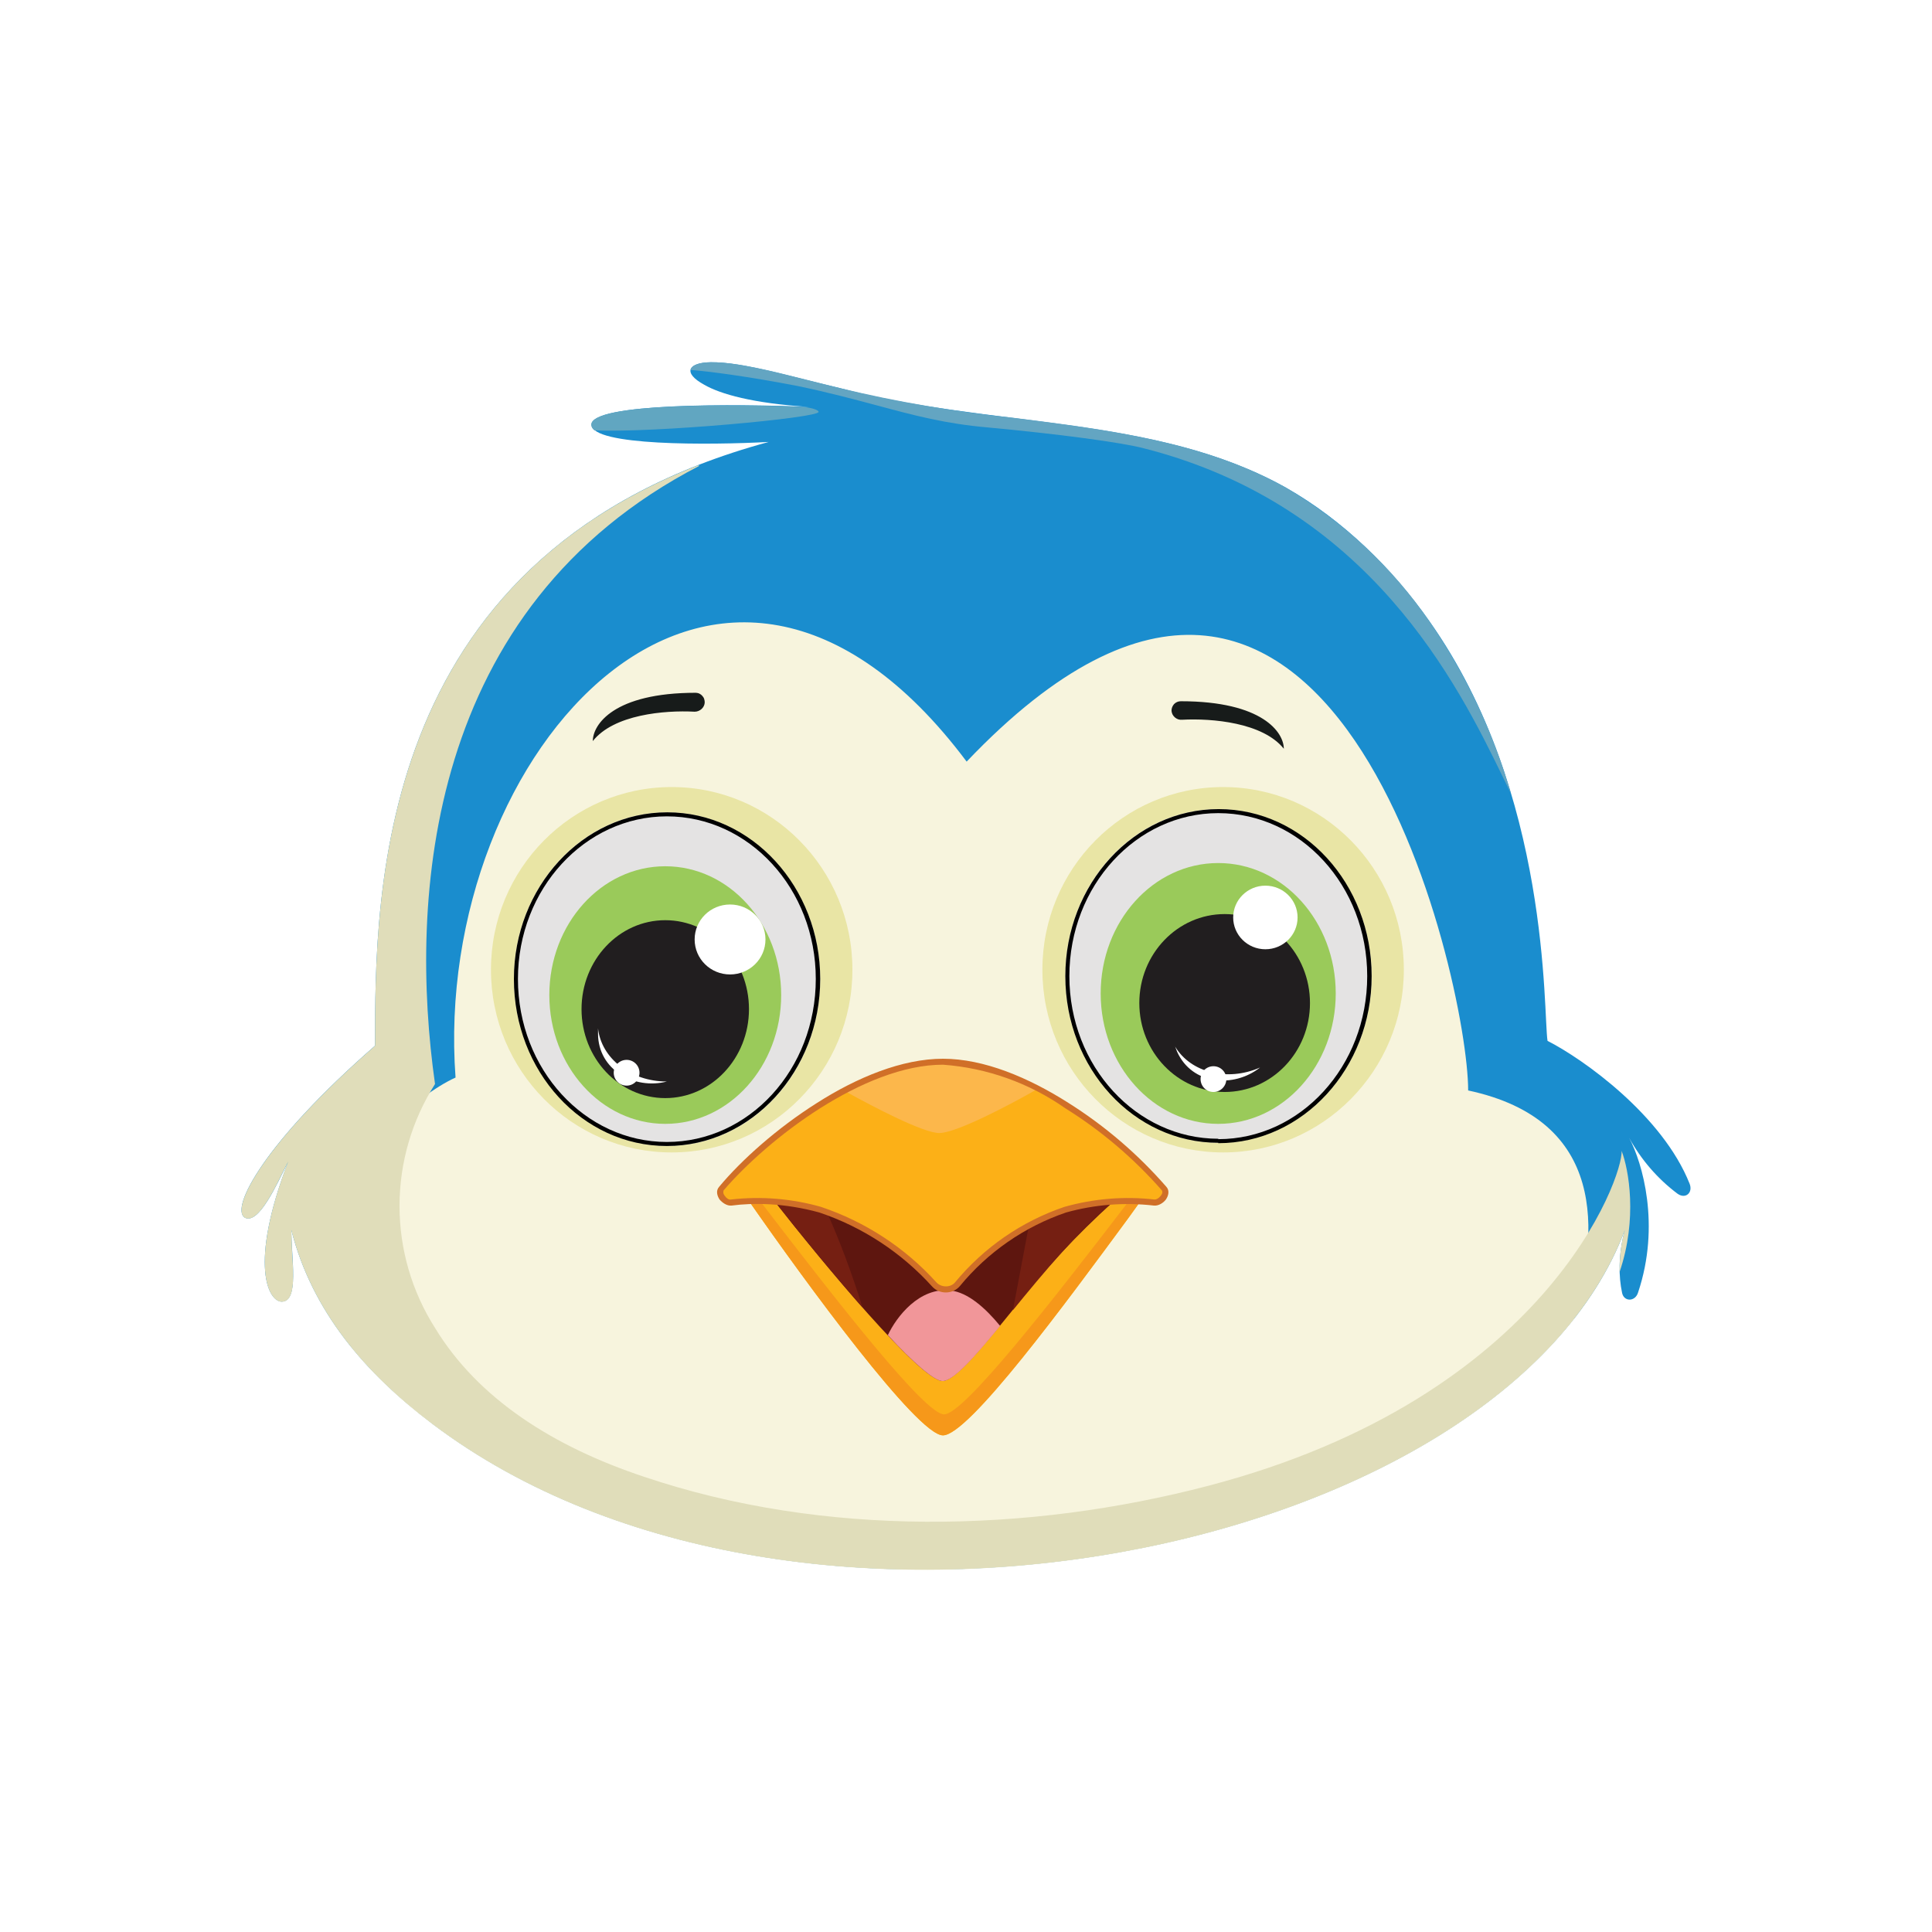 <svg width="24" height="24" viewBox="0 0 24 24" fill="none" xmlns="http://www.w3.org/2000/svg">
<rect x="0" y="0" width="24" height="24" fill="#808080" stroke="none"/>
<g clip-path="url(#clip0_328_27101)">
<path d="M24 0H0V24H24V0Z" fill="white"/>
<path d="M8.829 4.5C9.239 4.495 9.899 4.7 10.429 4.82C12.299 5.32 14.349 5.145 15.979 6.06C16.684 6.46 17.294 7.06 17.759 7.72C19.264 9.85 19.169 12.579 19.224 12.93C19.674 13.159 20.654 13.86 20.989 14.705C21.033 14.815 20.939 14.9 20.839 14.829C20.591 14.643 20.387 14.406 20.238 14.135C20.403 14.444 20.629 15.22 20.349 16.055C20.314 16.174 20.169 16.174 20.149 16.055C20.109 15.864 20.099 15.599 20.184 15.28C18.679 19.294 9.934 21.129 5.374 17.689C4.539 17.059 3.879 16.294 3.619 15.28C3.619 15.634 3.719 16.169 3.499 16.169C3.339 16.169 3.084 15.725 3.579 14.434C3.439 14.71 3.214 15.22 3.039 15.125C2.859 15.004 3.284 14.19 4.659 12.99C4.659 11.055 4.659 6.815 9.549 5.49C8.814 5.53 7.349 5.54 7.349 5.275C7.349 5.005 9.149 5.015 10.049 5.055C9.349 5.01 8.949 4.895 8.749 4.78C8.474 4.63 8.549 4.505 8.829 4.5Z" fill="#1A8DCE"/>
<path d="M8.573 4.595C8.823 4.615 9.283 4.675 9.908 4.795C10.293 4.875 10.608 4.96 10.908 5.04C11.353 5.16 11.748 5.265 12.273 5.31C13.133 5.39 13.933 5.495 14.213 5.57C17.018 6.285 18.113 8.51 18.668 9.65L18.768 9.855C18.549 9.093 18.208 8.372 17.758 7.72C17.293 7.043 16.685 6.477 15.978 6.06C14.963 5.49 13.783 5.34 12.588 5.19C11.861 5.115 11.139 4.991 10.428 4.82L10.028 4.72C9.593 4.61 9.138 4.495 8.828 4.5C8.678 4.5 8.588 4.54 8.578 4.595H8.573Z" fill="#63A5C2"/>
<path d="M19.548 16.39C17.013 19.605 9.489 20.795 5.374 17.69C5.003 17.417 4.668 17.1 4.374 16.745C4.178 16.229 4.105 15.675 4.159 15.126C4.239 14.415 5.189 13.595 5.659 13.386C5.359 9.336 8.929 5.351 12.008 9.461C16.558 4.681 18.238 12.181 18.238 13.546C19.963 13.915 19.863 15.306 19.548 16.39Z" fill="#F7F4DD"/>
<path d="M20.119 15.801C20.119 15.651 20.128 15.476 20.184 15.281C18.679 19.296 9.934 21.131 5.374 17.691C4.539 17.061 3.879 16.296 3.619 15.281L3.629 15.561C3.649 15.861 3.669 16.171 3.499 16.171C3.339 16.171 3.084 15.726 3.579 14.431L3.529 14.531C3.389 14.816 3.194 15.211 3.039 15.126C2.859 15.006 3.284 14.191 4.659 12.991C4.659 11.181 4.659 7.346 8.669 5.781L8.689 5.786C5.284 7.546 5.079 11.176 5.404 13.466C5.116 13.919 4.963 14.444 4.963 14.981C4.963 15.518 5.116 16.043 5.404 16.496C5.939 17.376 6.874 17.971 8.004 18.346C10.229 19.096 12.764 19.046 15.014 18.456C19.213 17.356 20.169 14.606 20.144 14.296C20.233 14.526 20.344 15.141 20.119 15.801Z" fill="#E0DDBA"/>
<path d="M8.644 8.606C7.624 8.606 7.364 9.001 7.364 9.206C7.624 8.876 8.254 8.821 8.629 8.841C8.694 8.841 8.749 8.791 8.754 8.731C8.755 8.715 8.753 8.7 8.748 8.685C8.744 8.67 8.736 8.657 8.725 8.645C8.715 8.633 8.703 8.624 8.689 8.617C8.675 8.61 8.659 8.607 8.644 8.606ZM14.668 8.711C15.688 8.711 15.948 9.101 15.948 9.301C15.688 8.976 15.058 8.921 14.684 8.941C14.668 8.942 14.652 8.941 14.637 8.936C14.622 8.931 14.608 8.923 14.596 8.913C14.584 8.903 14.574 8.89 14.566 8.876C14.559 8.862 14.555 8.847 14.553 8.831C14.553 8.815 14.555 8.8 14.561 8.785C14.566 8.771 14.575 8.758 14.585 8.746C14.596 8.735 14.609 8.726 14.623 8.72C14.638 8.714 14.653 8.711 14.668 8.711Z" fill="#171B1A"/>
<path d="M8.344 14.316C9.584 14.316 10.589 13.3 10.589 12.046C10.589 10.793 9.584 9.777 8.344 9.777C7.104 9.777 6.099 10.793 6.099 12.046C6.099 13.3 7.104 14.316 8.344 14.316Z" fill="#E9E5A5"/>
<path d="M10.189 12.161C10.189 13.311 9.339 14.236 8.289 14.236C7.239 14.236 6.384 13.306 6.384 12.161C6.384 11.021 7.234 10.091 8.284 10.091C9.334 10.091 10.189 11.021 10.189 12.161Z" fill="#E4E3E3"/>
<path fill-rule="evenodd" clip-rule="evenodd" d="M8.284 14.186C9.304 14.186 10.134 13.286 10.134 12.161C10.134 11.041 9.304 10.141 8.284 10.141C7.269 10.141 6.434 11.041 6.434 12.161C6.434 13.286 7.269 14.186 8.284 14.186ZM8.284 14.236C9.334 14.236 10.189 13.306 10.189 12.161C10.189 11.021 9.339 10.091 8.289 10.091C7.239 10.091 6.384 11.021 6.384 12.161C6.384 13.311 7.234 14.236 8.284 14.236Z" fill="black"/>
<path d="M8.264 13.961C9.059 13.961 9.704 13.245 9.704 12.361C9.704 11.477 9.059 10.761 8.264 10.761C7.469 10.761 6.824 11.477 6.824 12.361C6.824 13.245 7.469 13.961 8.264 13.961Z" fill="#9ACA5A"/>
<path d="M8.264 13.641C8.838 13.641 9.304 13.146 9.304 12.536C9.304 11.925 8.838 11.431 8.264 11.431C7.69 11.431 7.224 11.925 7.224 12.536C7.224 13.146 7.69 13.641 8.264 13.641Z" fill="#211E1F"/>
<path d="M9.069 12.105C9.312 12.105 9.509 11.911 9.509 11.67C9.509 11.43 9.312 11.236 9.069 11.236C8.826 11.236 8.629 11.43 8.629 11.67C8.629 11.911 8.826 12.105 9.069 12.105Z" fill="white"/>
<path d="M7.784 13.486C7.872 13.486 7.944 13.414 7.944 13.326C7.944 13.237 7.872 13.166 7.784 13.166C7.696 13.166 7.624 13.237 7.624 13.326C7.624 13.414 7.696 13.486 7.784 13.486Z" fill="white"/>
<path d="M8.284 13.435C7.834 13.435 7.469 13.145 7.429 12.775V12.84C7.429 13.29 7.879 13.54 8.284 13.435Z" fill="white"/>
<path d="M15.194 14.316C16.434 14.316 17.439 13.3 17.439 12.046C17.439 10.793 16.434 9.777 15.194 9.777C13.954 9.777 12.949 10.793 12.949 12.046C12.949 13.3 13.954 14.316 15.194 14.316Z" fill="#E9E5A5"/>
<path d="M17.039 12.126C17.039 13.271 16.189 14.196 15.139 14.196C14.089 14.196 13.234 13.271 13.234 12.126C13.234 10.976 14.084 10.051 15.134 10.051C16.184 10.051 17.039 10.981 17.039 12.126Z" fill="#E4E3E3"/>
<path fill-rule="evenodd" clip-rule="evenodd" d="M15.134 14.151C16.154 14.151 16.984 13.246 16.984 12.126C16.984 11.001 16.154 10.101 15.134 10.101C14.119 10.101 13.284 11.001 13.284 12.126C13.284 13.246 14.119 14.146 15.134 14.146V14.151ZM15.134 14.201C16.184 14.201 17.039 13.271 17.039 12.126C17.039 10.976 16.189 10.051 15.139 10.051C14.089 10.051 13.234 10.981 13.234 12.126C13.234 13.271 14.084 14.196 15.134 14.196V14.201Z" fill="black"/>
<path d="M15.133 13.961C15.94 13.961 16.593 13.235 16.593 12.341C16.593 11.446 15.94 10.721 15.133 10.721C14.327 10.721 13.673 11.446 13.673 12.341C13.673 13.235 14.327 13.961 15.133 13.961Z" fill="#9ACA5A"/>
<path d="M15.213 13.565C15.799 13.565 16.273 13.07 16.273 12.46C16.273 11.85 15.799 11.355 15.213 11.355C14.628 11.355 14.153 11.85 14.153 12.46C14.153 13.07 14.628 13.565 15.213 13.565Z" fill="#211E1F"/>
<path d="M15.719 11.792C15.94 11.792 16.119 11.615 16.119 11.397C16.119 11.179 15.94 11.002 15.719 11.002C15.498 11.002 15.319 11.179 15.319 11.397C15.319 11.615 15.498 11.792 15.719 11.792Z" fill="white"/>
<path d="M15.074 13.565C15.162 13.565 15.234 13.493 15.234 13.405C15.234 13.316 15.162 13.245 15.074 13.245C14.985 13.245 14.914 13.316 14.914 13.405C14.914 13.493 14.985 13.565 15.074 13.565Z" fill="white"/>
<path d="M15.653 13.261C15.243 13.441 14.788 13.321 14.598 13.001L14.623 13.066C14.808 13.476 15.323 13.521 15.653 13.261Z" fill="white"/>
<path d="M7.384 5.346C8.104 5.381 10.184 5.191 10.169 5.116C10.164 5.091 10.084 5.066 9.984 5.056C9.064 5.016 7.344 5.011 7.344 5.276C7.344 5.301 7.359 5.326 7.384 5.346Z" fill="#61A6C1"/>
<path d="M13.233 15.025C12.71 15.203 12.246 15.524 11.893 15.95C11.875 15.97 11.852 15.986 11.827 15.996C11.803 16.007 11.776 16.013 11.749 16.013C11.721 16.013 11.695 16.007 11.669 15.996C11.645 15.986 11.622 15.97 11.604 15.95C11.219 15.526 10.731 15.208 10.188 15.025C9.831 14.924 9.458 14.894 9.089 14.935C8.999 14.95 8.909 14.825 8.964 14.761C9.514 14.111 10.713 13.19 11.714 13.19C12.708 13.19 13.913 14.111 14.463 14.761C14.514 14.825 14.423 14.95 14.338 14.935C13.968 14.893 13.592 14.924 13.233 15.025Z" fill="#FCB017"/>
<path d="M11.894 15.951C12.246 15.524 12.71 15.204 13.234 15.026C13.538 14.942 13.854 14.907 14.169 14.921L14.014 15.136C13.244 16.181 12.034 17.831 11.714 17.831C11.394 17.831 9.999 15.916 9.304 14.921C9.544 14.911 9.854 14.936 10.189 15.021C10.733 15.207 11.22 15.528 11.604 15.956C11.623 15.976 11.645 15.992 11.67 16.002C11.695 16.013 11.722 16.019 11.749 16.019C11.776 16.019 11.803 16.013 11.828 16.002C11.853 15.992 11.875 15.976 11.894 15.956V15.951Z" fill="#FCB017"/>
<path d="M9.318 14.94L9.338 14.915H9.438C10.438 16.22 11.493 17.57 11.728 17.57C11.968 17.57 13.028 16.22 14.023 14.92H14.133L14.153 14.94L14.013 15.135C13.243 16.18 12.033 17.83 11.713 17.83C11.398 17.83 10.018 15.945 9.318 14.94Z" fill="#F6981A"/>
<path d="M13.233 15.025C12.71 15.203 12.246 15.524 11.893 15.95C11.875 15.97 11.852 15.986 11.827 15.996C11.802 16.007 11.776 16.013 11.748 16.013C11.721 16.013 11.694 16.007 11.669 15.996C11.645 15.986 11.622 15.97 11.603 15.95C11.219 15.526 10.731 15.208 10.188 15.025C9.989 14.97 9.793 14.941 9.624 14.925C10.213 15.68 11.438 17.155 11.709 17.155C11.858 17.155 12.178 16.77 12.563 16.295C12.944 15.801 13.37 15.343 13.833 14.925C13.653 14.935 13.448 14.965 13.233 15.025Z" fill="#5E160F"/>
<path d="M12.424 16.471C12.239 16.246 12.024 16.056 11.809 16.031C11.419 15.986 11.134 16.361 11.029 16.586C11.339 16.921 11.604 17.156 11.709 17.156C11.844 17.156 12.104 16.861 12.424 16.471Z" fill="#F19699"/>
<path d="M12.583 16.275C12.963 15.81 13.408 15.275 13.833 14.925C13.653 14.935 13.448 14.965 13.233 15.025C13.078 15.065 12.928 15.13 12.784 15.21L12.583 16.275ZM10.268 15.05L10.188 15.025C9.989 14.97 9.793 14.941 9.624 14.925C9.903 15.28 10.323 15.796 10.713 16.24C10.584 15.815 10.414 15.37 10.268 15.05Z" fill="#751F12"/>
<path d="M10.488 13.55C10.868 13.761 11.473 14.075 11.668 14.075C11.873 14.075 12.518 13.74 12.893 13.525C12.498 13.325 12.093 13.19 11.713 13.19C11.318 13.19 10.893 13.335 10.488 13.546V13.55Z" fill="#FCB74B"/>
<path fill-rule="evenodd" clip-rule="evenodd" d="M11.714 13.226C11.223 13.226 10.679 13.457 10.188 13.767C9.699 14.077 9.264 14.467 8.989 14.787C8.984 14.802 8.979 14.826 9.004 14.856C9.024 14.886 9.054 14.906 9.079 14.901C9.454 14.858 9.835 14.889 10.198 14.992C10.749 15.177 11.244 15.5 11.633 15.931C11.694 15.996 11.809 15.996 11.863 15.931C12.22 15.498 12.691 15.172 13.223 14.992C13.587 14.889 13.968 14.858 14.343 14.901C14.368 14.901 14.393 14.886 14.418 14.856C14.443 14.826 14.443 14.802 14.433 14.787C14.085 14.39 13.681 14.046 13.233 13.767C12.785 13.453 12.26 13.266 11.714 13.226ZM11.714 13.152C11.204 13.152 10.643 13.386 10.149 13.701C9.649 14.017 9.209 14.412 8.934 14.742C8.889 14.791 8.909 14.856 8.939 14.901C8.974 14.941 9.029 14.982 9.089 14.976C9.349 14.941 9.739 14.941 10.178 15.062C10.716 15.243 11.198 15.56 11.579 15.981C11.669 16.081 11.834 16.081 11.924 15.976C12.27 15.555 12.727 15.238 13.243 15.062C13.598 14.963 13.968 14.934 14.334 14.976C14.393 14.982 14.453 14.941 14.483 14.901C14.514 14.856 14.533 14.791 14.488 14.742C14.136 14.338 13.727 13.987 13.273 13.701C12.778 13.386 12.223 13.152 11.714 13.152Z" fill="#D06F28"/>
</g>
<defs>
<clipPath id="clip0_328_27101">
<rect width="24" height="24" fill="white"/>
</clipPath>
</defs>
</svg>
